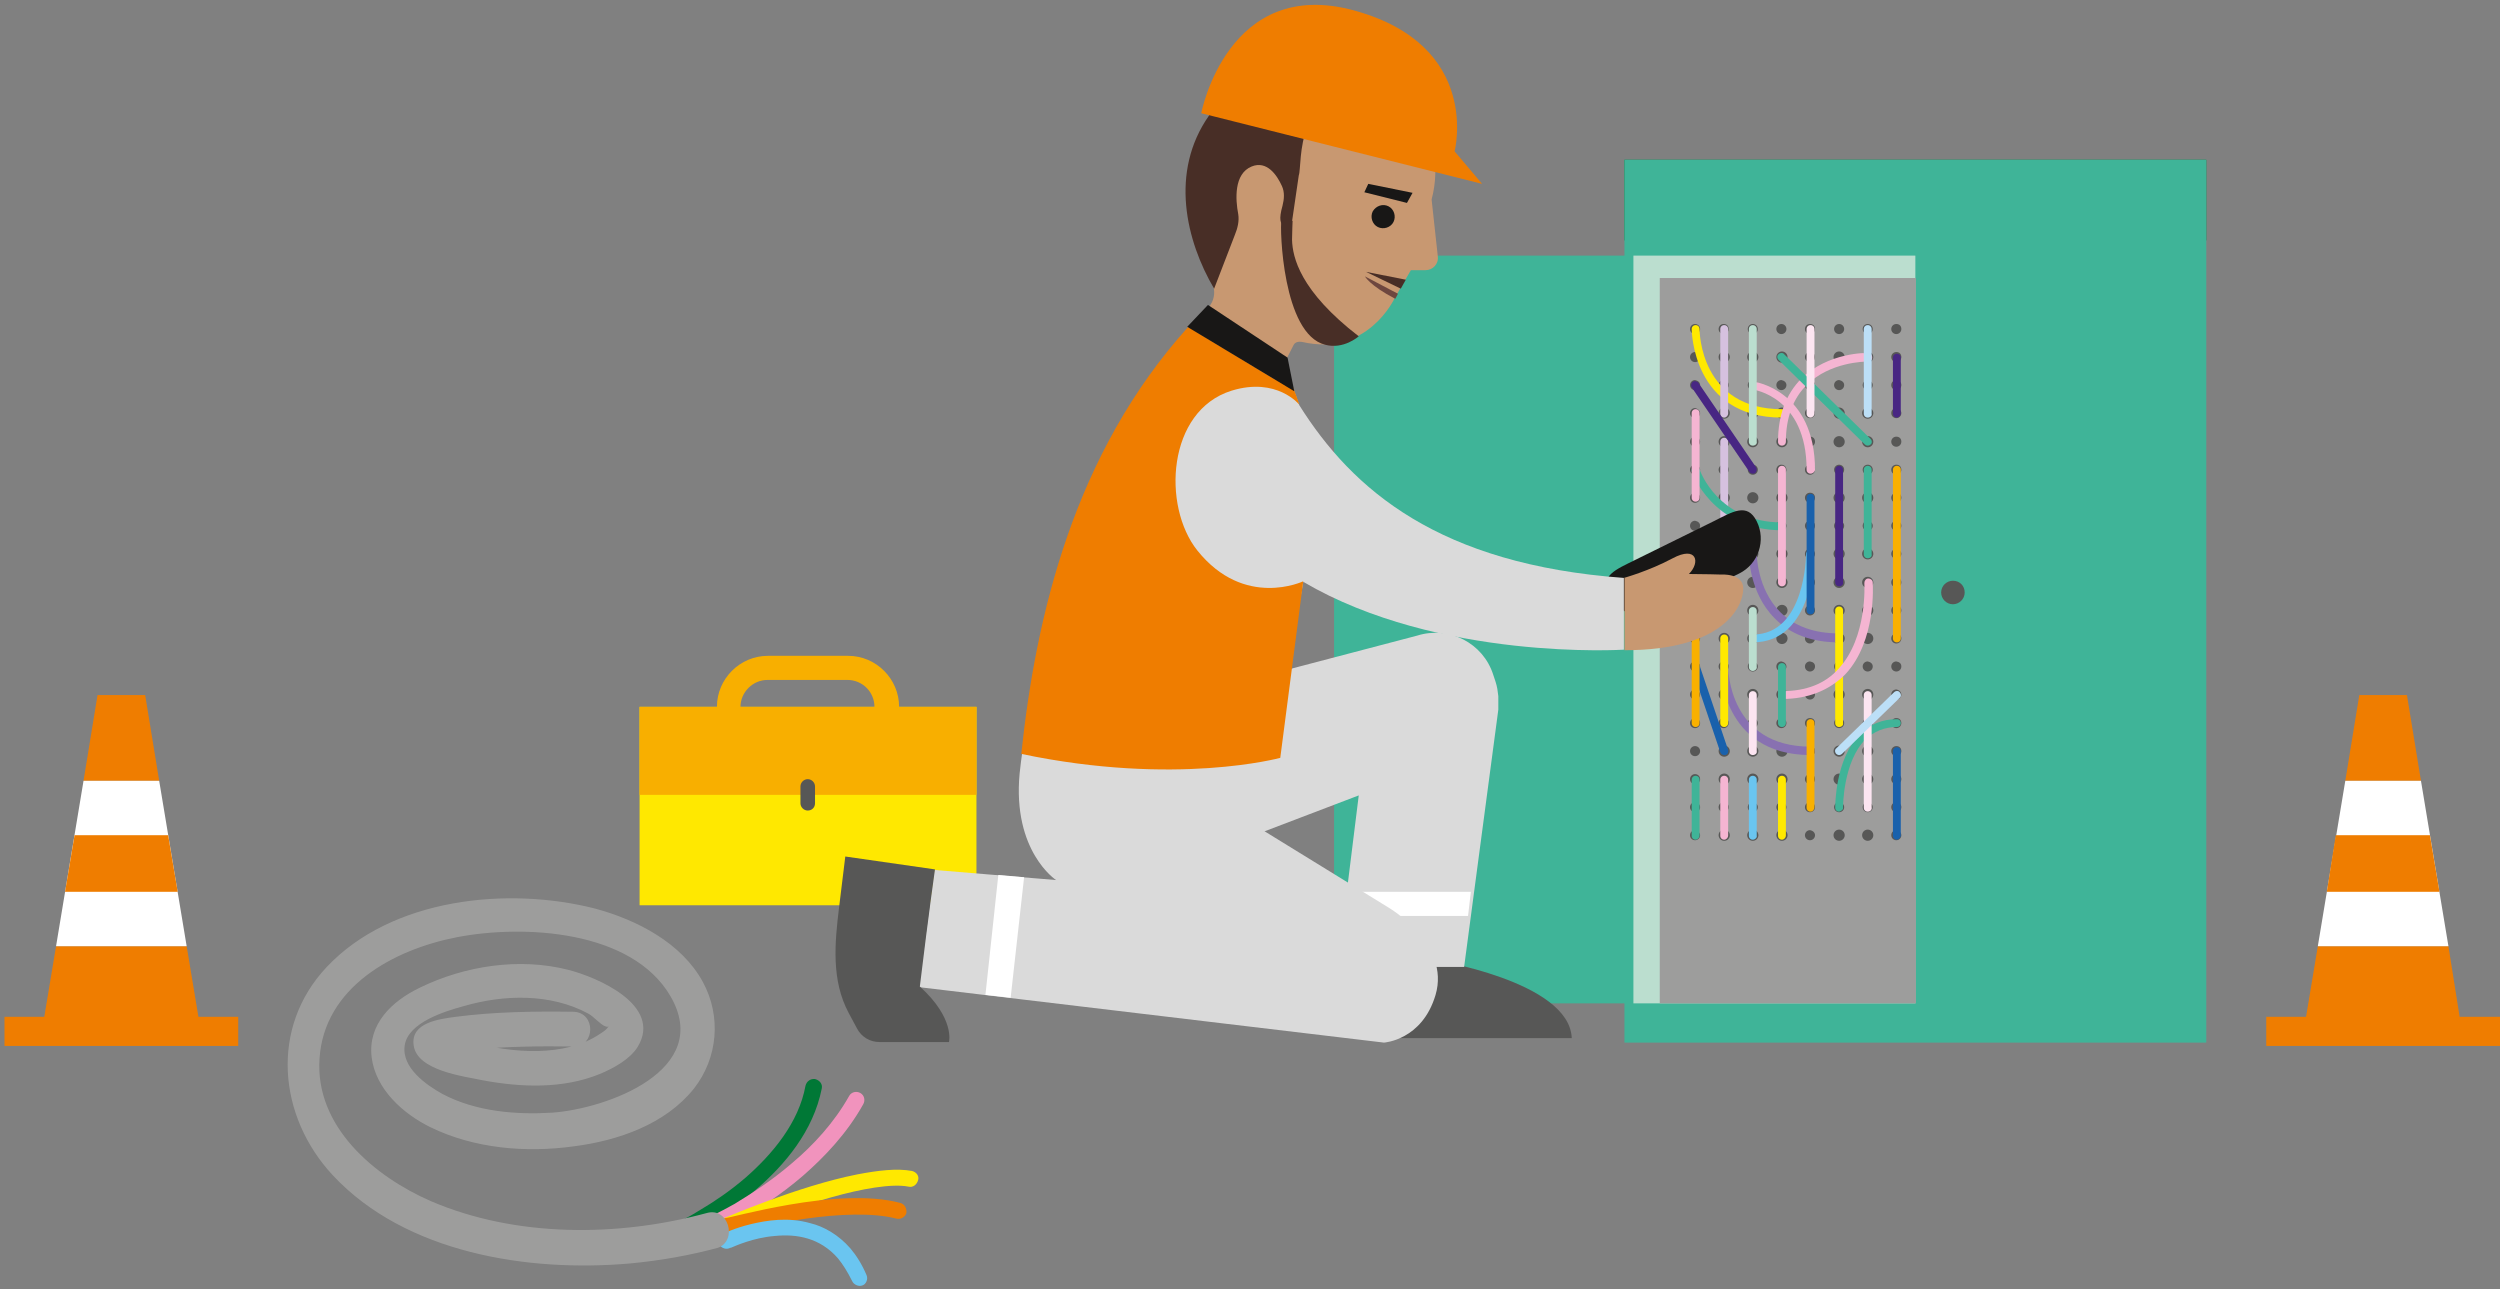 <?xml version="1.0" encoding="UTF-8"?><svg width="446px" height="230px" viewBox="0 0 446 230" version="1.1" xmlns="http://www.w3.org/2000/svg" xmlns:xlink="http://www.w3.org/1999/xlink"><rect x="0" y="0" width="446" height="230" fill="#808080" stroke="none"/><!-- Generator: Sketch 53.2 (72643) - https://sketchapp.com --><title>1_tech-interv</title><desc>Created with Sketch.</desc><g id="Page-1" stroke="none" stroke-width="1" fill="none" fill-rule="evenodd"><g id="1_tech-interv"><g id="Box_2_" transform="translate(238, 28)" fill-rule="nonzero"><rect id="Rectangle" fill="#007836" x="51.8" y="0.5" width="103.8" height="14.4"></rect><rect id="Rectangle" fill="#3FB498" x="51.8" y="0.5" width="103.8" height="157.5"></rect><rect id="Rectangle" fill="#BBDECF" x="53.4" y="17.6" width="50.3" height="133.4"></rect><rect id="Rectangle" fill="#9D9D9C" x="58.1" y="21.6" width="45.7" height="129.4"></rect><g id="Wires_2_" transform="translate(63, 29)"><g id="Group" fill="#575756"><g id="Path"><path d="M2.3,1.7 C2.3,2.2 1.9,2.6 1.4,2.6 C0.9,2.6 0.5,2.2 0.5,1.7 C0.5,1.2 0.9,0.8 1.4,0.8 C1.9,0.8 2.3,1.2 2.3,1.7 Z"></path><path d="M7.4,1.7 C7.4,2.2 7,2.6 6.5,2.6 C6,2.6 5.6,2.2 5.6,1.7 C5.6,1.2 6,0.8 6.5,0.8 C7.1,0.8 7.4,1.2 7.4,1.7 Z"></path><path d="M12.6,1.7 C12.6,2.2 12.2,2.6 11.7,2.6 C11.2,2.6 10.8,2.2 10.8,1.7 C10.8,1.2 11.2,0.8 11.7,0.8 C12.2,0.8 12.6,1.2 12.6,1.7 Z"></path><path d="M17.7,1.7 C17.7,2.2 17.3,2.6 16.8,2.6 C16.3,2.6 15.9,2.2 15.9,1.7 C15.9,1.2 16.3,0.8 16.8,0.8 C17.3,0.8 17.7,1.2 17.7,1.7 Z"></path><path d="M22.8,1.7 C22.8,2.2 22.4,2.6 21.9,2.6 C21.4,2.6 21,2.2 21,1.7 C21,1.2 21.4,0.8 21.9,0.8 C22.5,0.8 22.8,1.2 22.8,1.7 Z"></path><path d="M28,1.7 C28,2.2 27.6,2.6 27.1,2.6 C26.6,2.6 26.2,2.2 26.2,1.7 C26.2,1.2 26.6,0.8 27.1,0.8 C27.6,0.8 28,1.2 28,1.7 Z"></path><path d="M33.1,1.7 C33.1,2.2 32.7,2.6 32.2,2.6 C31.7,2.6 31.3,2.2 31.3,1.7 C31.3,1.2 31.7,0.8 32.2,0.8 C32.7,0.8 33.1,1.2 33.1,1.7 Z"></path><path d="M38.2,1.7 C38.2,2.2 37.8,2.6 37.3,2.6 C36.8,2.6 36.4,2.2 36.4,1.7 C36.4,1.2 36.8,0.8 37.3,0.8 C37.9,0.8 38.2,1.2 38.2,1.7 Z"></path></g><g transform="translate(0, 5)"><path d="M2.3,1.7 C2.3,2.2 1.9,2.6 1.4,2.6 C0.9,2.6 0.5,2.2 0.5,1.7 C0.5,1.2 0.9,0.8 1.4,0.8 C1.9,0.8 2.3,1.2 2.3,1.7 Z" id="Path"></path><circle id="Oval" cx="6.6" cy="1.7" r="1"></circle><circle id="Oval" cx="11.7" cy="1.7" r="1"></circle><circle id="Oval" cx="16.9" cy="1.7" r="1"></circle><path d="M22.8,1.7 C22.8,2.2 22.4,2.6 21.9,2.6 C21.4,2.6 21,2.2 21,1.7 C21,1.2 21.4,0.8 21.9,0.8 C22.5,0.8 22.8,1.2 22.8,1.7 Z" id="Path"></path><circle id="Oval" cx="27.1" cy="1.7" r="1"></circle><circle id="Oval" cx="32.2" cy="1.7" r="1"></circle><path d="M38.2,1.7 C38.2,2.2 37.8,2.6 37.3,2.6 C36.8,2.6 36.4,2.2 36.4,1.7 C36.4,1.2 36.8,0.8 37.3,0.8 C37.9,0.8 38.2,1.2 38.2,1.7 Z" id="Path"></path></g><g transform="translate(0, 10)" id="Path"><path d="M2.3,1.7 C2.3,2.2 1.9,2.6 1.4,2.6 C0.9,2.6 0.5,2.2 0.5,1.7 C0.5,1.2 0.9,0.8 1.4,0.8 C1.9,0.9 2.3,1.2 2.3,1.7 Z"></path><path d="M7.4,1.7 C7.4,2.2 7,2.6 6.5,2.6 C6,2.6 5.6,2.2 5.6,1.7 C5.6,1.2 6,0.8 6.5,0.8 C7.1,0.9 7.4,1.2 7.4,1.7 Z"></path><path d="M12.6,1.7 C12.6,2.2 12.2,2.6 11.7,2.6 C11.2,2.6 10.8,2.2 10.8,1.7 C10.8,1.2 11.2,0.8 11.7,0.8 C12.2,0.9 12.6,1.2 12.6,1.7 Z"></path><path d="M17.7,1.7 C17.7,2.2 17.3,2.6 16.8,2.6 C16.3,2.6 15.9,2.2 15.9,1.7 C15.9,1.2 16.3,0.8 16.8,0.8 C17.3,0.9 17.7,1.2 17.7,1.7 Z"></path><path d="M22.8,1.7 C22.8,2.2 22.4,2.6 21.9,2.6 C21.4,2.6 21,2.2 21,1.7 C21,1.2 21.4,0.8 21.9,0.8 C22.5,0.9 22.8,1.2 22.8,1.7 Z"></path><path d="M28,1.7 C28,2.2 27.6,2.6 27.1,2.6 C26.6,2.6 26.2,2.2 26.2,1.7 C26.2,1.2 26.6,0.8 27.1,0.8 C27.6,0.9 28,1.2 28,1.7 Z"></path><path d="M33.1,1.7 C33.1,2.2 32.7,2.6 32.2,2.6 C31.7,2.6 31.3,2.2 31.3,1.7 C31.3,1.2 31.7,0.8 32.2,0.8 C32.7,0.9 33.1,1.2 33.1,1.7 Z"></path><path d="M38.2,1.7 C38.2,2.2 37.8,2.6 37.3,2.6 C36.8,2.6 36.4,2.2 36.4,1.7 C36.4,1.2 36.8,0.8 37.3,0.8 C37.9,0.9 38.2,1.2 38.2,1.7 Z"></path></g><g transform="translate(0, 15)"><path d="M2.3,1.7 C2.3,2.2 1.9,2.6 1.4,2.6 C0.9,2.6 0.5,2.2 0.5,1.7 C0.5,1.2 0.9,0.8 1.4,0.8 C1.9,0.9 2.3,1.3 2.3,1.7 Z" id="Path"></path><circle id="Oval" cx="6.6" cy="1.7" r="1"></circle><circle id="Oval" cx="11.7" cy="1.7" r="1"></circle><circle id="Oval" cx="16.9" cy="1.7" r="1"></circle><path d="M22.8,1.7 C22.8,2.2 22.4,2.6 21.9,2.6 C21.4,2.6 21,2.2 21,1.7 C21,1.2 21.4,0.8 21.9,0.8 C22.5,0.9 22.8,1.3 22.8,1.7 Z" id="Path"></path><circle id="Oval" cx="27.1" cy="1.7" r="1"></circle><circle id="Oval" cx="32.2" cy="1.7" r="1"></circle><path d="M38.2,1.7 C38.2,2.2 37.8,2.6 37.3,2.6 C36.8,2.6 36.4,2.2 36.4,1.7 C36.4,1.2 36.8,0.8 37.3,0.8 C37.9,0.9 38.2,1.3 38.2,1.7 Z" id="Path"></path></g><g transform="translate(0, 20)"><path d="M2.3,1.8 C2.3,2.3 1.9,2.7 1.4,2.7 C0.9,2.7 0.5,2.3 0.5,1.8 C0.5,1.3 0.9,0.9 1.4,0.9 C1.9,0.9 2.3,1.3 2.3,1.8 Z" id="Path"></path><circle id="Oval" cx="6.6" cy="1.8" r="1"></circle><circle id="Oval" cx="11.7" cy="1.8" r="1"></circle><circle id="Oval" cx="16.9" cy="1.8" r="1"></circle><path d="M22.8,1.8 C22.8,2.3 22.4,2.7 21.9,2.7 C21.4,2.7 21,2.3 21,1.8 C21,1.3 21.4,0.9 21.9,0.9 C22.5,0.9 22.8,1.3 22.8,1.8 Z" id="Path"></path><circle id="Oval" cx="27.1" cy="1.8" r="1"></circle><circle id="Oval" cx="32.2" cy="1.8" r="1"></circle><path d="M38.2,1.8 C38.2,2.3 37.8,2.7 37.3,2.7 C36.8,2.7 36.4,2.3 36.4,1.8 C36.4,1.3 36.8,0.9 37.3,0.9 C37.9,0.9 38.2,1.3 38.2,1.8 Z" id="Path"></path></g><g transform="translate(0, 25)" id="Path"><path d="M2.3,1.8 C2.3,2.3 1.9,2.7 1.4,2.7 C0.9,2.7 0.5,2.3 0.5,1.8 C0.5,1.3 0.9,0.9 1.4,0.9 C1.9,0.9 2.3,1.3 2.3,1.8 Z"></path><path d="M7.4,1.8 C7.4,2.3 7,2.7 6.5,2.7 C6,2.7 5.6,2.3 5.6,1.8 C5.6,1.3 6,0.9 6.5,0.9 C7.1,0.9 7.4,1.3 7.4,1.8 Z"></path><path d="M12.6,1.8 C12.6,2.3 12.2,2.7 11.7,2.7 C11.2,2.7 10.8,2.3 10.8,1.8 C10.8,1.3 11.2,0.9 11.7,0.9 C12.2,0.9 12.6,1.3 12.6,1.8 Z"></path><path d="M17.7,1.8 C17.7,2.3 17.3,2.7 16.8,2.7 C16.3,2.7 15.9,2.3 15.9,1.8 C15.9,1.3 16.3,0.9 16.8,0.9 C17.3,0.9 17.7,1.3 17.7,1.8 Z"></path><path d="M22.8,1.8 C22.8,2.3 22.4,2.7 21.9,2.7 C21.4,2.7 21,2.3 21,1.8 C21,1.3 21.4,0.9 21.9,0.9 C22.5,0.9 22.8,1.3 22.8,1.8 Z"></path><path d="M28,1.8 C28,2.3 27.6,2.7 27.1,2.7 C26.6,2.7 26.2,2.3 26.2,1.8 C26.2,1.3 26.6,0.9 27.1,0.9 C27.6,0.9 28,1.3 28,1.8 Z"></path><path d="M33.1,1.8 C33.1,2.3 32.7,2.7 32.2,2.7 C31.7,2.7 31.3,2.3 31.3,1.8 C31.3,1.3 31.7,0.9 32.2,0.9 C32.7,0.9 33.1,1.3 33.1,1.8 Z"></path><path d="M38.2,1.8 C38.2,2.3 37.8,2.7 37.3,2.7 C36.8,2.7 36.4,2.3 36.4,1.8 C36.4,1.3 36.8,0.9 37.3,0.9 C37.9,0.9 38.2,1.3 38.2,1.8 Z"></path></g><g transform="translate(0, 30)"><path d="M2.3,1.8 C2.3,2.3 1.9,2.7 1.4,2.7 C0.9,2.7 0.5,2.3 0.5,1.8 C0.5,1.3 0.9,0.9 1.4,0.9 C1.9,0.9 2.3,1.3 2.3,1.8 Z" id="Path"></path><circle id="Oval" cx="6.6" cy="1.8" r="1"></circle><circle id="Oval" cx="11.7" cy="1.8" r="1"></circle><circle id="Oval" cx="16.9" cy="1.8" r="1"></circle><path d="M22.8,1.8 C22.8,2.3 22.4,2.7 21.9,2.7 C21.4,2.7 21,2.3 21,1.8 C21,1.3 21.4,0.9 21.9,0.9 C22.5,0.9 22.8,1.3 22.8,1.8 Z" id="Path"></path><circle id="Oval" cx="27.1" cy="1.8" r="1"></circle><circle id="Oval" cx="32.2" cy="1.8" r="1"></circle><path d="M38.2,1.8 C38.2,2.3 37.8,2.7 37.3,2.7 C36.8,2.7 36.4,2.3 36.4,1.8 C36.4,1.3 36.8,0.9 37.3,0.9 C37.9,0.9 38.2,1.3 38.2,1.8 Z" id="Path"></path></g><g transform="translate(0, 35)" id="Path"><path d="M2.3,1.8 C2.3,2.3 1.9,2.7 1.4,2.7 C0.9,2.7 0.5,2.3 0.5,1.8 C0.5,1.3 0.9,0.9 1.4,0.9 C1.9,1 2.3,1.3 2.3,1.8 Z"></path><path d="M7.4,1.8 C7.4,2.3 7,2.7 6.5,2.7 C6,2.7 5.6,2.3 5.6,1.8 C5.6,1.3 6,0.9 6.5,0.9 C7.1,1 7.4,1.3 7.4,1.8 Z"></path><path d="M12.6,1.8 C12.6,2.3 12.2,2.7 11.7,2.7 C11.2,2.7 10.8,2.3 10.8,1.8 C10.8,1.3 11.2,0.9 11.7,0.9 C12.2,1 12.6,1.3 12.6,1.8 Z"></path><path d="M17.7,1.8 C17.7,2.3 17.3,2.7 16.8,2.7 C16.3,2.7 15.9,2.3 15.9,1.8 C15.9,1.3 16.3,0.9 16.8,0.9 C17.3,1 17.7,1.3 17.7,1.8 Z"></path><path d="M22.8,1.8 C22.8,2.3 22.4,2.7 21.9,2.7 C21.4,2.7 21,2.3 21,1.8 C21,1.3 21.4,0.9 21.9,0.9 C22.5,1 22.8,1.3 22.8,1.8 Z"></path><path d="M28,1.8 C28,2.3 27.6,2.7 27.1,2.7 C26.6,2.7 26.2,2.3 26.2,1.8 C26.2,1.3 26.6,0.9 27.1,0.9 C27.6,1 28,1.3 28,1.8 Z"></path><path d="M33.1,1.8 C33.1,2.3 32.7,2.7 32.2,2.7 C31.7,2.7 31.3,2.3 31.3,1.8 C31.3,1.3 31.7,0.9 32.2,0.9 C32.7,1 33.1,1.3 33.1,1.8 Z"></path><path d="M38.2,1.8 C38.2,2.3 37.8,2.7 37.3,2.7 C36.8,2.7 36.4,2.3 36.4,1.8 C36.4,1.3 36.8,0.9 37.3,0.9 C37.9,1 38.2,1.3 38.2,1.8 Z"></path></g><g transform="translate(0, 40)"><path d="M2.3,1.8 C2.3,2.3 1.9,2.7 1.4,2.7 C0.9,2.7 0.5,2.3 0.5,1.8 C0.5,1.3 0.9,0.9 1.4,0.9 C1.9,1 2.3,1.4 2.3,1.8 Z" id="Path"></path><circle id="Oval" cx="6.6" cy="1.8" r="1"></circle><circle id="Oval" cx="11.7" cy="1.8" r="1"></circle><circle id="Oval" cx="16.9" cy="1.8" r="1"></circle><path d="M22.8,1.8 C22.8,2.3 22.4,2.7 21.9,2.7 C21.4,2.7 21,2.3 21,1.8 C21,1.3 21.4,0.9 21.9,0.9 C22.5,1 22.8,1.4 22.8,1.8 Z" id="Path"></path><circle id="Oval" cx="27.1" cy="1.8" r="1"></circle><circle id="Oval" cx="32.2" cy="1.8" r="1"></circle><path d="M38.2,1.8 C38.2,2.3 37.8,2.7 37.3,2.7 C36.8,2.7 36.4,2.3 36.4,1.8 C36.4,1.3 36.8,0.9 37.3,0.9 C37.9,1 38.2,1.4 38.2,1.8 Z" id="Path"></path></g><g transform="translate(0, 46)"><path d="M2.3,0.9 C2.3,1.4 1.9,1.8 1.4,1.8 C0.9,1.8 0.5,1.4 0.5,0.9 C0.5,0.4 0.9,0 1.4,0 C1.9,0 2.3,0.4 2.3,0.9 Z" id="Path"></path><circle id="Oval" cx="6.6" cy="0.9" r="1"></circle><circle id="Oval" cx="11.7" cy="0.9" r="1"></circle><circle id="Oval" cx="16.9" cy="0.9" r="1"></circle><path d="M22.8,0.9 C22.8,1.4 22.4,1.8 21.9,1.8 C21.4,1.8 21,1.4 21,0.9 C21,0.4 21.4,0 21.9,0 C22.5,0 22.8,0.4 22.8,0.9 Z" id="Path"></path><circle id="Oval" cx="27.1" cy="0.9" r="1"></circle><circle id="Oval" cx="32.2" cy="0.9" r="1"></circle><path d="M38.2,0.9 C38.2,1.4 37.8,1.8 37.3,1.8 C36.8,1.8 36.4,1.4 36.4,0.9 C36.4,0.4 36.8,0 37.3,0 C37.9,0 38.2,0.4 38.2,0.9 Z" id="Path"></path></g><g transform="translate(0, 51)"><path d="M2.3,0.9 C2.3,1.4 1.9,1.8 1.4,1.8 C0.9,1.8 0.5,1.4 0.5,0.9 C0.5,0.4 0.9,0 1.4,0 C1.9,0 2.3,0.4 2.3,0.9 Z" id="Path"></path><circle id="Oval" cx="6.6" cy="0.9" r="1"></circle><circle id="Oval" cx="11.7" cy="0.9" r="1"></circle><circle id="Oval" cx="16.9" cy="0.9" r="1"></circle><path d="M22.8,0.9 C22.8,1.4 22.4,1.8 21.9,1.8 C21.4,1.8 21,1.4 21,0.9 C21,0.4 21.4,0 21.9,0 C22.5,0 22.8,0.4 22.8,0.9 Z" id="Path"></path><circle id="Oval" cx="27.1" cy="0.9" r="1"></circle><circle id="Oval" cx="32.2" cy="0.9" r="1"></circle><path d="M38.2,0.9 C38.2,1.4 37.8,1.8 37.3,1.8 C36.8,1.8 36.4,1.4 36.4,0.9 C36.4,0.4 36.8,0 37.3,0 C37.9,0 38.2,0.4 38.2,0.9 Z" id="Path"></path></g><g transform="translate(0, 56)"><path d="M2.3,0.9 C2.3,1.4 1.9,1.8 1.4,1.8 C0.9,1.8 0.5,1.4 0.5,0.9 C0.5,0.4 0.9,0 1.4,0 C1.9,0 2.3,0.4 2.3,0.9 Z" id="Path"></path><circle id="Oval" cx="6.6" cy="0.9" r="1"></circle><circle id="Oval" cx="11.7" cy="0.9" r="1"></circle><circle id="Oval" cx="16.9" cy="0.9" r="1"></circle><path d="M22.8,0.9 C22.8,1.4 22.4,1.8 21.9,1.8 C21.4,1.8 21,1.4 21,0.9 C21,0.4 21.4,0 21.9,0 C22.5,0 22.8,0.4 22.8,0.9 Z" id="Path"></path><circle id="Oval" cx="27.1" cy="0.9" r="1"></circle><circle id="Oval" cx="32.2" cy="0.9" r="1"></circle><path d="M38.2,0.9 C38.2,1.4 37.8,1.8 37.3,1.8 C36.8,1.8 36.4,1.4 36.4,0.9 C36.4,0.4 36.8,0 37.3,0 C37.9,0 38.2,0.4 38.2,0.9 Z" id="Path"></path></g><g transform="translate(0, 61)" id="Path"><path d="M2.3,0.9 C2.3,1.4 1.9,1.8 1.4,1.8 C0.9,1.8 0.5,1.4 0.5,0.9 C0.5,0.4 0.9,0 1.4,0 C1.9,0.1 2.3,0.4 2.3,0.9 Z"></path><path d="M7.4,0.9 C7.4,1.4 7,1.8 6.5,1.8 C6,1.8 5.6,1.4 5.6,0.9 C5.6,0.4 6,0 6.5,0 C7.1,0.1 7.4,0.4 7.4,0.9 Z"></path><path d="M12.6,0.9 C12.6,1.4 12.2,1.8 11.7,1.8 C11.2,1.8 10.8,1.4 10.8,0.9 C10.8,0.4 11.2,0 11.7,0 C12.2,0.1 12.6,0.4 12.6,0.9 Z"></path><path d="M17.7,0.9 C17.7,1.4 17.3,1.8 16.8,1.8 C16.3,1.8 15.9,1.4 15.9,0.9 C15.9,0.4 16.3,0 16.8,0 C17.3,0.1 17.7,0.4 17.7,0.9 Z"></path><path d="M22.8,0.9 C22.8,1.4 22.4,1.8 21.9,1.8 C21.4,1.8 21,1.4 21,0.9 C21,0.4 21.4,0 21.9,0 C22.5,0.1 22.8,0.4 22.8,0.9 Z"></path><path d="M28,0.9 C28,1.4 27.6,1.8 27.1,1.8 C26.6,1.8 26.2,1.4 26.2,0.9 C26.2,0.4 26.6,0 27.1,0 C27.6,0.1 28,0.4 28,0.9 Z"></path><path d="M33.1,0.9 C33.1,1.4 32.7,1.8 32.2,1.8 C31.7,1.8 31.3,1.4 31.3,0.9 C31.3,0.4 31.7,0 32.2,0 C32.7,0.1 33.1,0.4 33.1,0.9 Z"></path><path d="M38.2,0.9 C38.2,1.4 37.8,1.8 37.3,1.8 C36.8,1.8 36.4,1.4 36.4,0.9 C36.4,0.4 36.8,0 37.3,0 C37.9,0.1 38.2,0.4 38.2,0.9 Z"></path></g><g transform="translate(0, 66)"><path d="M2.3,0.9 C2.3,1.4 1.9,1.8 1.4,1.8 C0.9,1.8 0.5,1.4 0.5,0.9 C0.5,0.4 0.9,0 1.4,0 C1.9,0.1 2.3,0.5 2.3,0.9 Z" id="Path"></path><circle id="Oval" cx="6.6" cy="0.9" r="1"></circle><circle id="Oval" cx="11.7" cy="0.9" r="1"></circle><circle id="Oval" cx="16.9" cy="0.9" r="1"></circle><path d="M22.8,0.9 C22.8,1.4 22.4,1.8 21.9,1.8 C21.4,1.8 21,1.4 21,0.9 C21,0.4 21.4,0 21.9,0 C22.5,0.1 22.8,0.5 22.8,0.9 Z" id="Path"></path><circle id="Oval" cx="27.1" cy="0.9" r="1"></circle><circle id="Oval" cx="32.2" cy="0.9" r="1"></circle><path d="M38.2,0.9 C38.2,1.4 37.8,1.8 37.3,1.8 C36.8,1.8 36.4,1.4 36.4,0.9 C36.4,0.4 36.8,0 37.3,0 C37.9,0.1 38.2,0.5 38.2,0.9 Z" id="Path"></path></g><g transform="translate(0, 71)" id="Path"><path d="M2.3,1 C2.3,1.5 1.9,1.9 1.4,1.9 C0.9,1.9 0.5,1.5 0.5,1 C0.5,0.5 0.9,0.1 1.4,0.1 C1.9,0.1 2.3,0.5 2.3,1 Z"></path><path d="M7.4,1 C7.4,1.5 7,1.9 6.5,1.9 C6,1.9 5.6,1.5 5.6,1 C5.6,0.5 6,0.1 6.5,0.1 C7.1,0.1 7.4,0.5 7.4,1 Z"></path><path d="M12.6,1 C12.6,1.5 12.2,1.9 11.7,1.9 C11.2,1.9 10.8,1.5 10.8,1 C10.8,0.5 11.2,0.1 11.7,0.1 C12.2,0.1 12.6,0.5 12.6,1 Z"></path><path d="M17.7,1 C17.7,1.5 17.3,1.9 16.8,1.9 C16.3,1.9 15.9,1.5 15.9,1 C15.9,0.5 16.3,0.1 16.8,0.1 C17.3,0.1 17.7,0.5 17.7,1 Z"></path><path d="M22.8,1 C22.8,1.5 22.4,1.9 21.9,1.9 C21.4,1.9 21,1.5 21,1 C21,0.5 21.4,0.1 21.9,0.1 C22.5,0.1 22.8,0.5 22.8,1 Z"></path><path d="M28,1 C28,1.5 27.6,1.9 27.1,1.9 C26.6,1.9 26.2,1.5 26.2,1 C26.2,0.5 26.6,0.1 27.1,0.1 C27.6,0.1 28,0.5 28,1 Z"></path><path d="M33.1,1 C33.1,1.5 32.7,1.9 32.2,1.9 C31.7,1.9 31.3,1.5 31.3,1 C31.3,0.5 31.7,0.1 32.2,0.1 C32.7,0.1 33.1,0.5 33.1,1 Z"></path><path d="M38.2,1 C38.2,1.5 37.8,1.9 37.3,1.9 C36.8,1.9 36.4,1.5 36.4,1 C36.4,0.5 36.8,0.1 37.3,0.1 C37.9,0.1 38.2,0.5 38.2,1 Z"></path></g><g transform="translate(0, 76)"><path d="M2.3,1 C2.3,1.5 1.9,1.9 1.4,1.9 C0.9,1.9 0.5,1.5 0.5,1 C0.5,0.5 0.9,0.1 1.4,0.1 C1.9,0.1 2.3,0.5 2.3,1 Z" id="Path"></path><circle id="Oval" cx="6.6" cy="1" r="1"></circle><circle id="Oval" cx="11.7" cy="1" r="1"></circle><circle id="Oval" cx="16.9" cy="1" r="1"></circle><path d="M22.8,1 C22.8,1.5 22.4,1.9 21.9,1.9 C21.4,1.9 21,1.5 21,1 C21,0.5 21.4,0.1 21.9,0.1 C22.5,0.1 22.8,0.5 22.8,1 Z" id="Path"></path><circle id="Oval" cx="27.1" cy="1" r="1"></circle><circle id="Oval" cx="32.2" cy="1" r="1"></circle><path d="M38.2,1 C38.2,1.5 37.8,1.9 37.3,1.9 C36.8,1.9 36.4,1.5 36.4,1 C36.4,0.5 36.8,0.1 37.3,0.1 C37.9,0.1 38.2,0.5 38.2,1 Z" id="Path"></path></g><g transform="translate(0, 81)"><path d="M2.3,1 C2.3,1.5 1.9,1.9 1.4,1.9 C0.9,1.9 0.5,1.5 0.5,1 C0.5,0.5 0.9,0.1 1.4,0.1 C1.9,0.1 2.3,0.5 2.3,1 Z" id="Path"></path><circle id="Oval" cx="6.6" cy="1" r="1"></circle><circle id="Oval" cx="11.7" cy="1" r="1"></circle><circle id="Oval" cx="16.9" cy="1" r="1"></circle><path d="M22.8,1 C22.8,1.5 22.4,1.9 21.9,1.9 C21.4,1.9 21,1.5 21,1 C21,0.5 21.4,0.1 21.9,0.1 C22.5,0.1 22.8,0.5 22.8,1 Z" id="Path"></path><circle id="Oval" cx="27.1" cy="1" r="1"></circle><circle id="Oval" cx="32.2" cy="1" r="1"></circle><path d="M38.2,1 C38.2,1.5 37.8,1.9 37.3,1.9 C36.8,1.9 36.4,1.5 36.4,1 C36.4,0.5 36.8,0.1 37.3,0.1 C37.9,0.1 38.2,0.5 38.2,1 Z" id="Path"></path></g><g transform="translate(0, 86)" id="Path"><path d="M2.3,1 C2.3,1.5 1.9,1.9 1.4,1.9 C0.9,1.9 0.5,1.5 0.5,1 C0.5,0.5 0.9,0.1 1.4,0.1 C1.9,0.2 2.3,0.5 2.3,1 Z"></path><path d="M7.4,1 C7.4,1.5 7,1.9 6.5,1.9 C6,1.9 5.6,1.5 5.6,1 C5.6,0.5 6,0.1 6.5,0.1 C7.1,0.2 7.4,0.5 7.4,1 Z"></path><path d="M12.6,1 C12.6,1.5 12.2,1.9 11.7,1.9 C11.2,1.9 10.8,1.5 10.8,1 C10.8,0.5 11.2,0.1 11.7,0.1 C12.2,0.2 12.6,0.5 12.6,1 Z"></path><path d="M17.7,1 C17.7,1.5 17.3,1.9 16.8,1.9 C16.3,1.9 15.9,1.5 15.9,1 C15.9,0.5 16.3,0.1 16.8,0.1 C17.3,0.2 17.7,0.5 17.7,1 Z"></path><path d="M22.8,1 C22.8,1.5 22.4,1.9 21.9,1.9 C21.4,1.9 21,1.5 21,1 C21,0.5 21.4,0.1 21.9,0.1 C22.5,0.2 22.8,0.5 22.8,1 Z"></path><path d="M28,1 C28,1.5 27.6,1.9 27.1,1.9 C26.6,1.9 26.2,1.5 26.2,1 C26.2,0.5 26.6,0.1 27.1,0.1 C27.6,0.2 28,0.5 28,1 Z"></path><path d="M33.1,1 C33.1,1.5 32.7,1.9 32.2,1.9 C31.7,1.9 31.3,1.5 31.3,1 C31.3,0.5 31.7,0.1 32.2,0.1 C32.7,0.2 33.1,0.5 33.1,1 Z"></path><path d="M38.2,1 C38.2,1.5 37.8,1.9 37.3,1.9 C36.8,1.9 36.4,1.5 36.4,1 C36.4,0.5 36.8,0.1 37.3,0.1 C37.9,0.2 38.2,0.5 38.2,1 Z"></path></g><g transform="translate(0, 91)"><path d="M2.3,1 C2.3,1.5 1.9,1.9 1.4,1.9 C0.9,1.9 0.5,1.5 0.5,1 C0.5,0.5 0.9,0.1 1.4,0.1 C1.9,0.2 2.3,0.6 2.3,1 Z" id="Path"></path><circle id="Oval" cx="6.6" cy="1" r="1"></circle><circle id="Oval" cx="11.7" cy="1" r="1"></circle><circle id="Oval" cx="16.9" cy="1" r="1"></circle><path d="M22.8,1 C22.8,1.5 22.4,1.9 21.9,1.9 C21.4,1.9 21,1.5 21,1 C21,0.5 21.4,0.1 21.9,0.1 C22.5,0.2 22.8,0.6 22.8,1 Z" id="Path"></path><circle id="Oval" cx="27.1" cy="1" r="1"></circle><circle id="Oval" cx="32.2" cy="1" r="1"></circle><path d="M38.2,1 C38.2,1.5 37.8,1.9 37.3,1.9 C36.8,1.9 36.4,1.5 36.4,1 C36.4,0.5 36.8,0.1 37.3,0.1 C37.9,0.2 38.2,0.6 38.2,1 Z" id="Path"></path></g></g><path d="M16.9,17.5 C0.9,17.5 0.8,1.9 0.8,1.7 C0.8,1.3 1.1,1 1.5,1 L1.5,1 C1.9,1 2.2,1.3 2.2,1.7 C2.2,2.3 2.4,16 16.9,16 C17.3,16 17.6,16.3 17.6,16.7 C17.6,17.1 17.3,17.5 16.9,17.5 Z" id="Path" fill="#FFE900"></path><path d="M16.9,22.5 C16.5,22.5 16.2,22.2 16.2,21.8 C16.2,17.1 17.6,13.3 20.4,10.5 C25.1,5.9 32,5.9 32.3,6 C32.7,6 33,6.3 33,6.8 C33,7.2 32.7,7.5 32.3,7.5 C32.3,7.5 32.3,7.5 32.2,7.5 C31.6,7.5 25.5,7.6 21.4,11.6 C18.9,14 17.6,17.5 17.6,21.8 C17.6,22.2 17.3,22.5 16.9,22.5 Z" id="Path" fill="#F5B5D2"></path><path d="M6.6,37.6 C6.2,37.6 5.9,37.3 5.9,36.9 L5.9,21.8 C5.9,21.4 6.2,21.1 6.6,21.1 C7,21.1 7.3,21.4 7.3,21.8 L7.3,36.9 C7.3,37.2 7,37.6 6.6,37.6 Z" id="Path" fill="#D6C1DF"></path><path d="M16.9,37.6 C4.5,37.6 0.8,27.2 0.8,27.1 C0.7,26.7 0.9,26.3 1.3,26.2 C1.7,26.1 2.1,26.3 2.2,26.7 C2.3,27.1 5.6,36.2 16.9,36.2 C17.3,36.2 17.6,36.5 17.6,36.9 C17.6,37.2 17.3,37.6 16.9,37.6 Z" id="Path" fill="#3FB498"></path><path d="M1.5,92.8 C1.1,92.8 0.8,92.5 0.8,92.1 L0.8,82.1 C0.8,81.7 1.1,81.4 1.5,81.4 C1.9,81.4 2.2,81.7 2.2,82.1 L2.2,92.1 C2.2,92.4 1.9,92.8 1.5,92.8 Z" id="Path" fill="#3FB498"></path><path d="M6.6,92.8 C6.2,92.8 5.9,92.5 5.9,92.1 L5.9,82.1 C5.9,81.7 6.2,81.4 6.6,81.4 C7,81.4 7.3,81.7 7.3,82.1 L7.3,92.1 C7.3,92.4 7,92.8 6.6,92.8 Z" id="Path" fill="#F5B5D2"></path><path d="M11.7,92.8 C11.3,92.8 11,92.5 11,92.1 L11,82.1 C11,81.7 11.3,81.4 11.7,81.4 C12.1,81.4 12.4,81.7 12.4,82.1 L12.4,92.1 C12.5,92.4 12.1,92.8 11.7,92.8 Z" id="Path" fill="#6AC5F0"></path><path d="M16.9,92.8 C16.5,92.8 16.2,92.5 16.2,92.1 L16.2,82.1 C16.2,81.7 16.5,81.4 16.9,81.4 C17.3,81.4 17.6,81.7 17.6,82.1 L17.6,92.1 C17.6,92.4 17.3,92.8 16.9,92.8 Z" id="Path" fill="#FFE900"></path><path d="M22,27.5 C21.6,27.5 21.3,27.2 21.3,26.8 C21.3,13.8 11.8,12.5 11.7,12.5 C11.3,12.5 11,12.1 11.1,11.7 C11.2,11.3 11.5,11 11.9,11.1 C12,11.1 22.8,12.6 22.8,26.9 C22.7,27.2 22.4,27.5 22,27.5 Z" id="Path" fill="#F5B5D2"></path><path d="M27.1,57.6 C22.3,57.6 18.4,56.2 15.6,53.3 C11,48.7 11,42 11,41.7 C11,41.3 11.3,41 11.7,41 C11.7,41 11.7,41 11.7,41 C12.1,41 12.4,41.3 12.4,41.7 C12.4,41.8 12.4,48 16.6,52.2 C19.1,54.7 22.6,56 27.1,56 C27.5,56 27.8,56.3 27.8,56.7 C27.8,57.1 27.5,57.6 27.1,57.6 Z" id="Path" fill="#8871B1"></path><path d="M11.7,57.6 C11.3,57.6 11,57.3 11,56.9 C11,56.5 11.3,56.2 11.7,56.2 C21.1,56.2 21.2,42 21.2,41.9 C21.2,41.5 21.5,41.2 21.9,41.2 L21.9,41.2 C22.3,41.2 22.6,41.5 22.6,41.9 C22.7,42 22.6,57.6 11.7,57.6 Z" id="Path" fill="#6AC5F0"></path><path d="M11.7,22.5 C11.3,22.5 11,22.2 11,21.8 L11,1.7 C11,1.3 11.3,1 11.7,1 C12.1,1 12.4,1.3 12.4,1.7 L12.4,21.8 C12.5,22.2 12.1,22.5 11.7,22.5 Z" id="Path" fill="#BBDECF"></path><path d="M22,77.7 C6,77.7 5.9,62.1 5.9,61.9 C5.9,61.5 6.2,61.2 6.6,61.2 C6.6,61.2 6.6,61.2 6.6,61.2 C7,61.2 7.3,61.5 7.3,61.9 C7.3,62.5 7.5,76.2 22,76.2 C22.4,76.2 22.7,76.5 22.7,76.9 C22.7,77.4 22.4,77.7 22,77.7 Z" id="Path" fill="#8871B1"></path><path d="M27.1,72.7 C26.7,72.7 26.4,72.4 26.4,72 L26.4,51.9 C26.4,51.5 26.7,51.2 27.1,51.2 C27.5,51.2 27.8,51.5 27.8,51.9 L27.8,72 C27.9,72.4 27.5,72.7 27.1,72.7 Z" id="Path" fill="#FFE900"></path><path d="M16.9,67.7 C16.5,67.7 16.2,67.4 16.2,67 C16.2,66.6 16.5,66.3 16.9,66.3 C21.2,66.3 24.6,65 27,62.3 C32.2,56.7 31.6,47.1 31.6,47 C31.6,46.6 31.9,46.2 32.3,46.2 C32.7,46.2 33.1,46.5 33.1,46.9 C33.1,47.3 33.8,57.3 28.2,63.3 C25.3,66.2 21.5,67.7 16.9,67.7 Z" id="Path" fill="#F5B5D2"></path><path d="M32.2,22.5 C32,22.5 31.8,22.4 31.7,22.3 L16.3,7.2 C16,6.9 16,6.4 16.3,6.2 C16.6,5.9 17.1,5.9 17.3,6.2 L32.7,21.3 C33,21.6 33,22.1 32.7,22.3 C32.6,22.4 32.4,22.5 32.2,22.5 Z" id="Path" fill="#3FB498"></path><path d="M27.1,87.8 C26.7,87.8 26.4,87.5 26.4,87.1 C26.4,86.7 26.4,78.4 30.8,74 C32.6,72.2 34.8,71.3 37.4,71.3 C37.8,71.3 38.1,71.6 38.1,72 C38.1,72.4 37.8,72.7 37.4,72.7 C35.2,72.7 33.3,73.5 31.8,74.9 C27.8,78.9 27.8,86.9 27.8,87 C27.9,87.4 27.5,87.7 27.1,87.8 C27.1,87.8 27.1,87.8 27.1,87.8 Z" id="Path" fill="#3FB498"></path><path d="M6.6,77.7 C6.3,77.7 6,77.5 5.9,77.2 L0.8,62.1 C0.7,61.7 0.9,61.3 1.3,61.2 C1.7,61.1 2.1,61.3 2.2,61.7 L7.3,76.8 C7.4,77.2 7.2,77.6 6.8,77.7 C6.7,77.7 6.7,77.7 6.6,77.7 Z" id="Path" fill="#1961AC"></path><path d="M27.1,47.6 C26.7,47.6 26.4,47.3 26.4,46.9 L26.4,26.8 C26.4,26.4 26.7,26.1 27.1,26.1 C27.5,26.1 27.8,26.4 27.8,26.8 L27.8,46.9 C27.9,47.3 27.5,47.6 27.1,47.6 Z" id="Path" fill="#482683"></path><path d="M32.2,42.6 C31.8,42.6 31.5,42.3 31.5,41.9 L31.5,26.8 C31.5,26.4 31.8,26.1 32.2,26.1 C32.6,26.1 32.9,26.4 32.9,26.8 L32.9,41.9 C33,42.2 32.7,42.6 32.2,42.6 Z" id="Path" fill="#3FB498"></path><path d="M37.4,57.6 C37,57.6 36.7,57.3 36.7,56.9 L36.7,26.8 C36.7,26.4 37,26.1 37.4,26.1 C37.8,26.1 38.1,26.4 38.1,26.8 L38.1,56.9 C38.1,57.3 37.8,57.6 37.4,57.6 Z" id="Path" fill="#F9B000"></path><path d="M16.9,47.6 C16.5,47.6 16.2,47.3 16.2,46.9 L16.2,26.8 C16.2,26.4 16.5,26.1 16.9,26.1 C17.3,26.1 17.6,26.4 17.6,26.8 L17.6,46.9 C17.6,47.3 17.3,47.6 16.9,47.6 Z" id="Path" fill="#F5B5D2"></path><path d="M16.9,72.7 C16.5,72.7 16.2,72.4 16.2,72 L16.2,62 C16.2,61.6 16.5,61.3 16.9,61.3 C17.3,61.3 17.6,61.6 17.6,62 L17.6,72 C17.6,72.4 17.3,72.7 16.9,72.7 Z" id="Path" fill="#3FB498"></path><path d="M6.6,17.5 C6.2,17.5 5.9,17.2 5.9,16.8 L5.9,1.7 C5.9,1.3 6.2,1 6.6,1 C7,1 7.3,1.3 7.3,1.7 L7.3,16.8 C7.3,17.1 7,17.5 6.6,17.5 Z" id="Path" fill="#D6C1DF"></path><path d="M32.2,17.5 C31.8,17.5 31.5,17.2 31.5,16.8 L31.5,1.7 C31.5,1.3 31.8,1 32.2,1 C32.6,1 32.9,1.3 32.9,1.7 L32.9,16.8 C33,17.1 32.7,17.5 32.2,17.5 Z" id="Path" fill="#BCDFF7"></path><path d="M32.2,87.8 C31.8,87.8 31.5,87.5 31.5,87.1 L31.5,67 C31.5,66.6 31.8,66.3 32.2,66.3 C32.6,66.3 32.9,66.6 32.9,67 L32.9,87 C33,87.4 32.7,87.8 32.2,87.8 Z" id="Path" fill="#FCE5F1"></path><path d="M37.4,92.8 C37,92.8 36.7,92.5 36.7,92.1 L36.7,77 C36.7,76.6 37,76.3 37.4,76.3 C37.8,76.3 38.1,76.6 38.1,77 L38.1,92 C38.1,92.4 37.8,92.8 37.4,92.8 Z" id="Path" fill="#1961AC"></path><path d="M37.4,17.5 C37,17.5 36.7,17.2 36.7,16.8 L36.7,6.8 C36.7,6.4 37,6.1 37.4,6.1 C37.8,6.1 38.1,6.4 38.1,6.8 L38.1,16.8 C38.1,17.1 37.8,17.5 37.4,17.5 Z" id="Path" fill="#482683"></path><path d="M11.7,27.5 C11.5,27.5 11.2,27.4 11.1,27.2 L0.8,12.1 C0.6,11.8 0.7,11.3 1,11.1 C1.3,10.9 1.8,11 2,11.3 L12.3,26.4 C12.5,26.7 12.4,27.2 12.1,27.4 C12,27.5 11.9,27.5 11.7,27.5 Z" id="Path" fill="#482683"></path><path d="M11.7,62.7 C11.3,62.7 11,62.4 11,62 L11,52 C11,51.6 11.3,51.3 11.7,51.3 C12.1,51.3 12.4,51.6 12.4,52 L12.4,62 C12.5,62.3 12.1,62.7 11.7,62.7 Z" id="Path" fill="#BBDECF"></path><path d="M11.7,77.7 C11.3,77.7 11,77.4 11,77 L11,67 C11,66.6 11.3,66.3 11.7,66.3 C12.1,66.3 12.4,66.6 12.4,67 L12.4,77 C12.5,77.4 12.1,77.7 11.7,77.7 Z" id="Path" fill="#FCE5F1"></path><path d="M22,17.5 C21.6,17.5 21.3,17.2 21.3,16.8 L21.3,1.7 C21.3,1.3 21.6,1 22,1 C22.4,1 22.7,1.3 22.7,1.7 L22.7,16.8 C22.7,17.1 22.4,17.5 22,17.5 Z" id="Path" fill="#FCE5F1"></path><path d="M22,52.6 C21.6,52.6 21.3,52.3 21.3,51.9 L21.3,31.8 C21.3,31.4 21.6,31.1 22,31.1 C22.4,31.1 22.7,31.4 22.7,31.8 L22.7,51.9 C22.7,52.3 22.4,52.6 22,52.6 Z" id="Path" fill="#1961AC"></path><path d="M1.5,32.5 C1.1,32.5 0.8,32.2 0.8,31.8 L0.8,16.7 C0.8,16.3 1.1,16 1.5,16 C1.9,16 2.2,16.3 2.2,16.7 L2.2,31.8 C2.2,32.2 1.9,32.5 1.5,32.5 Z" id="Path" fill="#F5B5D2"></path><path d="M1.5,72.7 C1.1,72.7 0.8,72.4 0.8,72 L0.8,56.9 C0.8,56.5 1.1,56.2 1.5,56.2 C1.9,56.2 2.2,56.5 2.2,56.9 L2.2,72 C2.2,72.4 1.9,72.7 1.5,72.7 Z" id="Path" fill="#F9B000"></path><path d="M22,87.8 C21.6,87.8 21.3,87.5 21.3,87.1 L21.3,72 C21.3,71.6 21.6,71.3 22,71.3 C22.4,71.3 22.7,71.6 22.7,72 L22.7,87 C22.7,87.4 22.4,87.8 22,87.8 Z" id="Path" fill="#F9B000"></path><path d="M27.1,77.7 C26.9,77.7 26.7,77.6 26.6,77.5 C26.3,77.2 26.3,76.7 26.6,76.5 L36.9,66.5 C37.2,66.2 37.7,66.2 37.9,66.5 C38.2,66.8 38.2,67.3 37.9,67.5 L27.6,77.5 C27.5,77.6 27.3,77.7 27.1,77.7 Z" id="Path" fill="#BCDFF7"></path><path d="M6.6,72.7 C6.2,72.7 5.9,72.4 5.9,72 L5.9,56.9 C5.9,56.5 6.2,56.2 6.6,56.2 C7,56.2 7.3,56.5 7.3,56.9 L7.3,72 C7.3,72.4 7,72.7 6.6,72.7 Z" id="Path" fill="#FFE900"></path></g><rect id="Rectangle" fill="#3FB498" x="0" y="17.6" width="51.9" height="133.4"></rect><path d="M112.5,77.7 C112.5,78.9 111.5,79.8 110.4,79.8 C109.2,79.8 108.3,78.8 108.3,77.7 C108.3,76.5 109.3,75.6 110.4,75.6 C111.6,75.6 112.5,76.5 112.5,77.7 Z" id="Path" fill="#575756"></path></g><path d="M255.5,171.2 C255.5,171.2 280,175 280.4,185.2 C245.5,185.2 242.3,185.2 242.3,185.2 L240.6,170.4 L255.5,171.2 Z" id="Path" fill="#575756" fill-rule="nonzero"></path><path d="M194.9,128.6 L252.8,113.4 C258.5,111.6 264.6,114.7 266.4,120.4 L266.8,121.6 C267.1,122.5 267.2,123.3 267.3,124.2 C267.3,124.5 267.3,124.8 267.3,125.2 C267.3,125.5 267.3,125.8 267.3,126.1 C267.3,126.3 267.3,126.4 267.3,126.6 L261.2,172.5 L238.6,172.5 L242.4,141.9 L202.8,157 C197.1,158.8 189.2,152.7 187.4,147 L187,145.8 C185.2,140.1 189.3,130.4 194.9,128.6 Z" id="Path" fill="#DADADA" fill-rule="nonzero"></path><g id="Group" transform="translate(114, 117)" fill-rule="nonzero"><rect id="Rectangle" fill="#FFE800" x="0.1" y="9.1" width="60.1" height="35.4"></rect><path d="M46.4,9.1 C46.4,4.1 42.3,0 37.3,0 L23,0 C18,0 13.9,4.1 13.9,9.1 L0.1,9.1 L0.1,24.8 L60.2,24.8 L60.2,9.1 L46.4,9.1 Z M22.9,4.3 L37.2,4.3 C39.8,4.3 42,6.4 42,9.1 L18.1,9.1 C18.1,6.5 20.3,4.3 22.9,4.3 Z" id="Shape" fill="#F8AF00"></path><path d="M30.1,27.6 L30.1,27.6 C29.4,27.6 28.8,27 28.8,26.3 L28.8,23.3 C28.8,22.6 29.4,22 30.1,22 L30.1,22 C30.8,22 31.4,22.6 31.4,23.3 L31.4,26.3 C31.4,27.1 30.8,27.6 30.1,27.6 Z" id="Path" fill="#575756"></path></g><path d="M296.3,109.2 L310.3,102.3 C313.7,100.6 315.1,96.4 313.4,93 L313.4,93 C311.7,89.6 309.1,91.3 305.7,93 L291.7,99.9 C288.3,101.6 285.3,102.7 287,106.1 L287,106.1 C288.7,109.5 292.9,110.9 296.3,109.2 Z" id="Path" fill="#181716" fill-rule="nonzero"></path><polygon id="Path" fill="#FFFFFF" fill-rule="nonzero" points="239.2 163.4 261.9 163.4 262.4 159.1 239.2 159.1"></polygon><path d="M188.4,157 C188.4,157 180.6,151.9 181.9,138 C181.9,138 186.7,87.8 213.6,56.7 L229.1,65.7 C230.2,67.8 231,70.1 231.8,72.3 C241.3,87.4 256.7,100.7 289.7,103.1 L289.7,115.9 C289.7,115.9 256.7,118 232.5,103.8 C228.8,124.2 225.6,148.3 225.6,148.3 L247.7,161.9 C247.7,161.9 258.8,168.4 256.1,177.5 C253.7,185.6 246.9,186 246.9,186 L163.9,176.1 L166.7,155.2 L188.4,157 Z" id="Path" fill="#DADADA" fill-rule="nonzero"></path><polygon id="Path" fill="#FFFFFF" fill-rule="nonzero" points="180.3 178 182.7 156.5 178.1 156.1 175.8 177.5"></polygon><path d="M289.7,103.1 C289.7,103.1 294.1,101.9 298.4,99.6 C302.7,97.3 303.4,100.3 301.3,102.4 C303.8,102.4 307,102.5 307,102.5 C307,102.5 311,102.2 311,105 C311,108.1 307.6,116 289.8,116 L289.8,103.1 L289.7,103.1 Z" id="Path" fill="#C89871" fill-rule="nonzero"></path><path d="M166.8,155.1 L150.8,152.8 L149.7,161.8 C148.9,168.3 148.3,174.9 151.4,180.7 L152.9,183.5 C153.7,185 155.2,185.9 156.9,185.9 L169.3,185.9 C169.3,185.9 170.4,181.7 164.1,176 C165.7,162.7 166.8,155.1 166.8,155.1 Z" id="Path" fill="#575756" fill-rule="nonzero"></path><path d="M231.8,72.2 C231.8,72.2 227.8,67.2 219.7,69.7 C208.2,73.3 207.3,90.3 213.6,98.2 C222,108.7 232.5,103.7 232.5,103.7 L228.4,135.2 C228.4,135.2 209.8,140.3 182.2,134.5 C184.8,109.8 191.6,80.9 212,58.3 C221.8,63.5 230.1,67.8 230.1,67.8 C230.1,67.8 231.2,70.2 231.8,72.2 Z" id="Path" fill="#EF7D00" fill-rule="nonzero"></path><g id="Group" transform="translate(51, 160)" fill-rule="nonzero"><path d="M92.7,33.7 C91.5,40.3 86.8,45.9 82,50.1 C79.1,52.6 76.2,54.5 74,55.8 C72.9,56.5 72,57 71.4,57.3 C71.1,57.5 70.8,57.6 70.7,57.7 L70.5,57.8 C69.8,58.2 69.5,59 69.8,59.7 C70.2,60.4 71,60.7 71.7,60.4 C71.8,60.4 77.8,57.5 83.9,52.2 C89,47.8 94.1,41.8 95.6,34.2 C95.8,33.4 95.2,32.7 94.4,32.5 C93.6,32.4 92.9,32.9 92.7,33.7 L92.7,33.7 Z" id="Path" fill="#007836"></path><path d="M100.5,35.5 C97.8,40.3 94.1,44.3 90.3,47.5 C86.6,50.7 82.8,53.1 80,54.8 C78.6,55.6 77.4,56.2 76.6,56.6 C76.2,56.8 75.9,56.9 75.7,57 L75.4,57.2 C74.6,57.5 74.3,58.4 74.6,59.1 C74.9,59.8 75.8,60.2 76.5,59.9 C76.6,59.8 84.4,56.5 92.2,49.8 C96.1,46.4 100.1,42.2 103,37 C103.4,36.3 103.2,35.4 102.5,35 C101.8,34.6 100.9,34.8 100.5,35.5 L100.5,35.5 Z" id="Path" fill="#F193BD"></path><path d="M111.7,48.9 C109,48.4 105.7,48.8 102,49.5 C91.3,51.6 78.3,57.3 78.2,57.3 C77.5,57.6 77.1,58.5 77.5,59.2 C77.8,59.9 78.7,60.3 79.4,60 C79.4,60 80.8,59.4 83.1,58.5 C86.5,57.1 91.9,55.1 97.3,53.6 C102.6,52.1 108.1,51.1 111.1,51.7 C111.9,51.9 112.6,51.3 112.8,50.5 C113,49.8 112.5,49.1 111.7,48.9 L111.7,48.9 Z" id="Path" fill="#FFE800"></path><path d="M109.6,54.6 C104,53.1 96.3,53.8 89.9,54.9 C83.5,56 78.5,57.4 78.4,57.3 C77.6,57.5 77.2,58.4 77.4,59.1 C77.6,59.9 78.4,60.3 79.2,60.1 C79.2,60.1 79.5,60 80.1,59.9 C82.1,59.4 87.1,58.2 92.8,57.4 C98.5,56.6 104.7,56.3 108.9,57.4 C109.7,57.6 110.5,57.1 110.7,56.4 C110.8,55.6 110.4,54.8 109.6,54.6 L109.6,54.6 Z" id="Path" fill="#EF7D00"></path><path d="M103.6,67.5 C102.8,65.6 101.8,64 100.7,62.7 C98.6,60.3 96,58.8 93.5,58.2 C89.6,57.1 85.8,57.7 82.9,58.4 C80,59.1 78,60.1 78,60.1 C77.3,60.5 77,61.3 77.3,62 C77.7,62.7 78.6,63 79.3,62.6 L79.4,62.6 C80.1,62.3 83.4,60.8 87.2,60.5 C91.1,60.1 95.3,60.8 98.5,64.5 C99.4,65.6 100.2,66.9 101,68.5 C101.3,69.2 102.2,69.6 102.9,69.3 C103.5,69.1 103.9,68.2 103.6,67.5 L103.6,67.5 Z" id="Path" fill="#6AC5F0"></path><path d="M75.1,56.4 C59.3,60.7 41.1,60.8 25.9,54.3 C15.8,49.9 5.2,41 6,28.9 C6.8,16.1 19.2,9.4 30.5,7.2 C42.4,4.9 61.7,5.9 68.6,17.7 C76.3,30.9 57.3,37.8 47.5,38.5 C41,38.9 33.9,38.3 28,35.2 C25.1,33.6 20.6,30.5 21.2,26.5 C21.8,22.4 28.4,20.4 31.7,19.5 C38.9,17.4 47.2,17.2 53.9,20.8 C54.9,21.3 56.1,22.8 57,23.1 C57.5,23.3 57.5,23.1 57.6,23 C57.3,23.7 56.4,24.2 56.1,24.4 C52.9,26.6 48.9,27.4 45,27.5 C40.9,27.6 36.8,26.9 32.8,25.9 C31.6,25.6 29.1,24.1 28,24.2 C29.3,24.1 28.2,28.1 28,28 C27.8,27.9 27.6,28 28.2,28 C28.5,28 28.8,27.8 29.1,27.8 C30.6,27.5 32.1,27.4 33.6,27.2 C39.5,26.7 45.4,26.6 51.3,26.7 C55.3,26.7 55.3,20.6 51.3,20.5 C44.3,20.4 37.2,20.5 30.3,21.4 C27.4,21.8 22.2,22.4 22.8,26.5 C23.4,31 31.7,32 35,32.7 C41.9,34 49.4,34.3 56,31.6 C58.4,30.6 61.4,29 62.8,26.7 C67.2,19.3 55.5,14.3 50.3,13 C41.6,10.8 31.9,12.3 23.9,16.2 C18.9,18.6 14.6,22.7 15.3,28.6 C16,34.3 20.9,38.7 25.8,41.1 C33.6,44.9 42.8,45.7 51.4,44.5 C59.2,43.5 67.7,40.6 72.8,34.2 C77.1,28.7 77.7,21.3 74.4,15.2 C70.6,8.2 62.6,4.1 55.2,2.1 C39.6,-1.9 18.9,0.2 7.3,12.5 C-2.9,23.3 -1.4,39.2 8.4,49.7 C21.4,63.6 43.3,67 61.4,65.4 C66.7,64.9 71.9,64 77.1,62.6 C80.6,61.3 79,55.3 75.1,56.4 L75.1,56.4 Z" id="Path" fill="#9D9D9C"></path></g><g id="Group" transform="translate(211, 9)" fill-rule="nonzero"><g id="Path"><path d="M40.7,39.2 L43.3,39.2 C44.6,39.2 45.7,38.1 45.5,36.7 L44.4,26.6 C47.8,13.5 37.7,4.6 25.3,2.8 C14.1,1.1 4.8,5.9 3.3,21.7 C2.6,29 3.1,35.9 5.3,41.5 C5.8,42.8 5.7,44.2 5,45.3 L2.1,50 L16.6,58.8 L19.8,52.5 C20.1,52 20.7,51.9 21.3,52 C33,54.7 37.8,44.2 37.8,44.2 L40.7,39.2 Z" fill="#C89871"></path><path d="M33.9,28.7 C33.4,29.7 33.8,31 34.8,31.5 C35.8,32 37.1,31.6 37.6,30.6 C38.1,29.6 37.7,28.3 36.7,27.8 C35.7,27.3 34.5,27.7 33.9,28.7 Z" fill="#181716"></path><polygon fill="#181716" points="0.8 49.3 4.5 45.4 18.7 54.8 19.9 60.8"></polygon><path d="M43.5,5.5 C43.5,5.5 39.4,7.3 28.3,2.2 C17.4,-2.8 11.5,2 4.7,11.6 C-2.4,21.7 0.6,34 5.6,42.5 L9.3,32.9 C9.8,31.7 10.1,30.4 9.9,29.2 C9.4,26.6 9.1,22 12.3,20.7 C15,19.6 16.8,22.2 17.7,24.2 C18.2,25.3 18.1,26.5 17.8,27.7 C16.4,32.6 19.2,31 19.5,30.5 L20.7,22.3 C21.4,20.5 19.7,5 34,10.3 C34,10.3 44.7,14.2 43.5,5.5 Z" fill="#482E26"></path><polygon fill="#181716" points="41 25.4 40 27.2 32.4 25.3 33.1 23.8"></polygon></g><path d="M19.6,30.4 C19.6,30.4 19.5,32.9 19.5,33.8 C19.6,36.9 20.9,42.9 31.4,51 C31.4,51 28.7,53.4 25.4,52.5 C17.8,50.6 17.3,31.7 17.6,30.3" id="Path" fill="#482E26"></path><path d="M38.4,43.4 C38.4,43.4 37.6,43 32.5,40.3 C32.5,40.3 33.3,41.9 37.9,44.3 C37.9,44.4 38.4,43.4 38.4,43.4 Z" id="Path" fill="#6E473F"></path><polygon id="Path" fill="#482E26" points="39.8 40.9 38.9 42.5 32.7 39.5"></polygon></g><path d="M264.4,32.8 L214.3,20.2 C214.3,20.2 219,-4.4 241.7,1.9 C264.4,8.2 259.5,27 259.5,27 L264.4,32.8 Z" id="Path" fill="#EF7D00" fill-rule="nonzero"></path><g id="Group" transform="translate(404, 124)"><g fill-rule="nonzero" id="Path"><polygon fill="#EF7D00" points="34.8 57.4 32.8 44.8 9.5 44.8 7.4 57.4 0.3 57.4 0.3 62.6 42 62.6 42 57.4"></polygon><polygon fill="#EF7D00" points="25.4 0 16.9 0 14.4 15.3 27.9 15.3"></polygon><polygon fill="#FFFFFF" points="27.9 15.3 14.4 15.3 9.5 44.8 32.8 44.8"></polygon></g><polygon id="Path" fill="#EF7D00" points="12.7 25 29.5 25 31.2 35.1 11.1 35.1"></polygon></g><g id="Group" transform="translate(0, 124)"><g fill-rule="nonzero" id="Path"><polygon fill="#EF7D00" points="35.4 57.4 33.3 44.8 10 44.8 7.9 57.4 0.8 57.4 0.8 62.6 42.5 62.6 42.5 57.4"></polygon><polygon fill="#EF7D00" points="25.9 0 17.4 0 14.9 15.3 28.4 15.3"></polygon><polygon fill="#FFFFFF" points="28.4 15.3 14.9 15.3 10 44.8 33.3 44.8"></polygon></g><polygon id="Path" fill="#EF7D00" points="13.3 25 30 25 31.7 35.1 11.6 35.1"></polygon></g></g></g></svg>